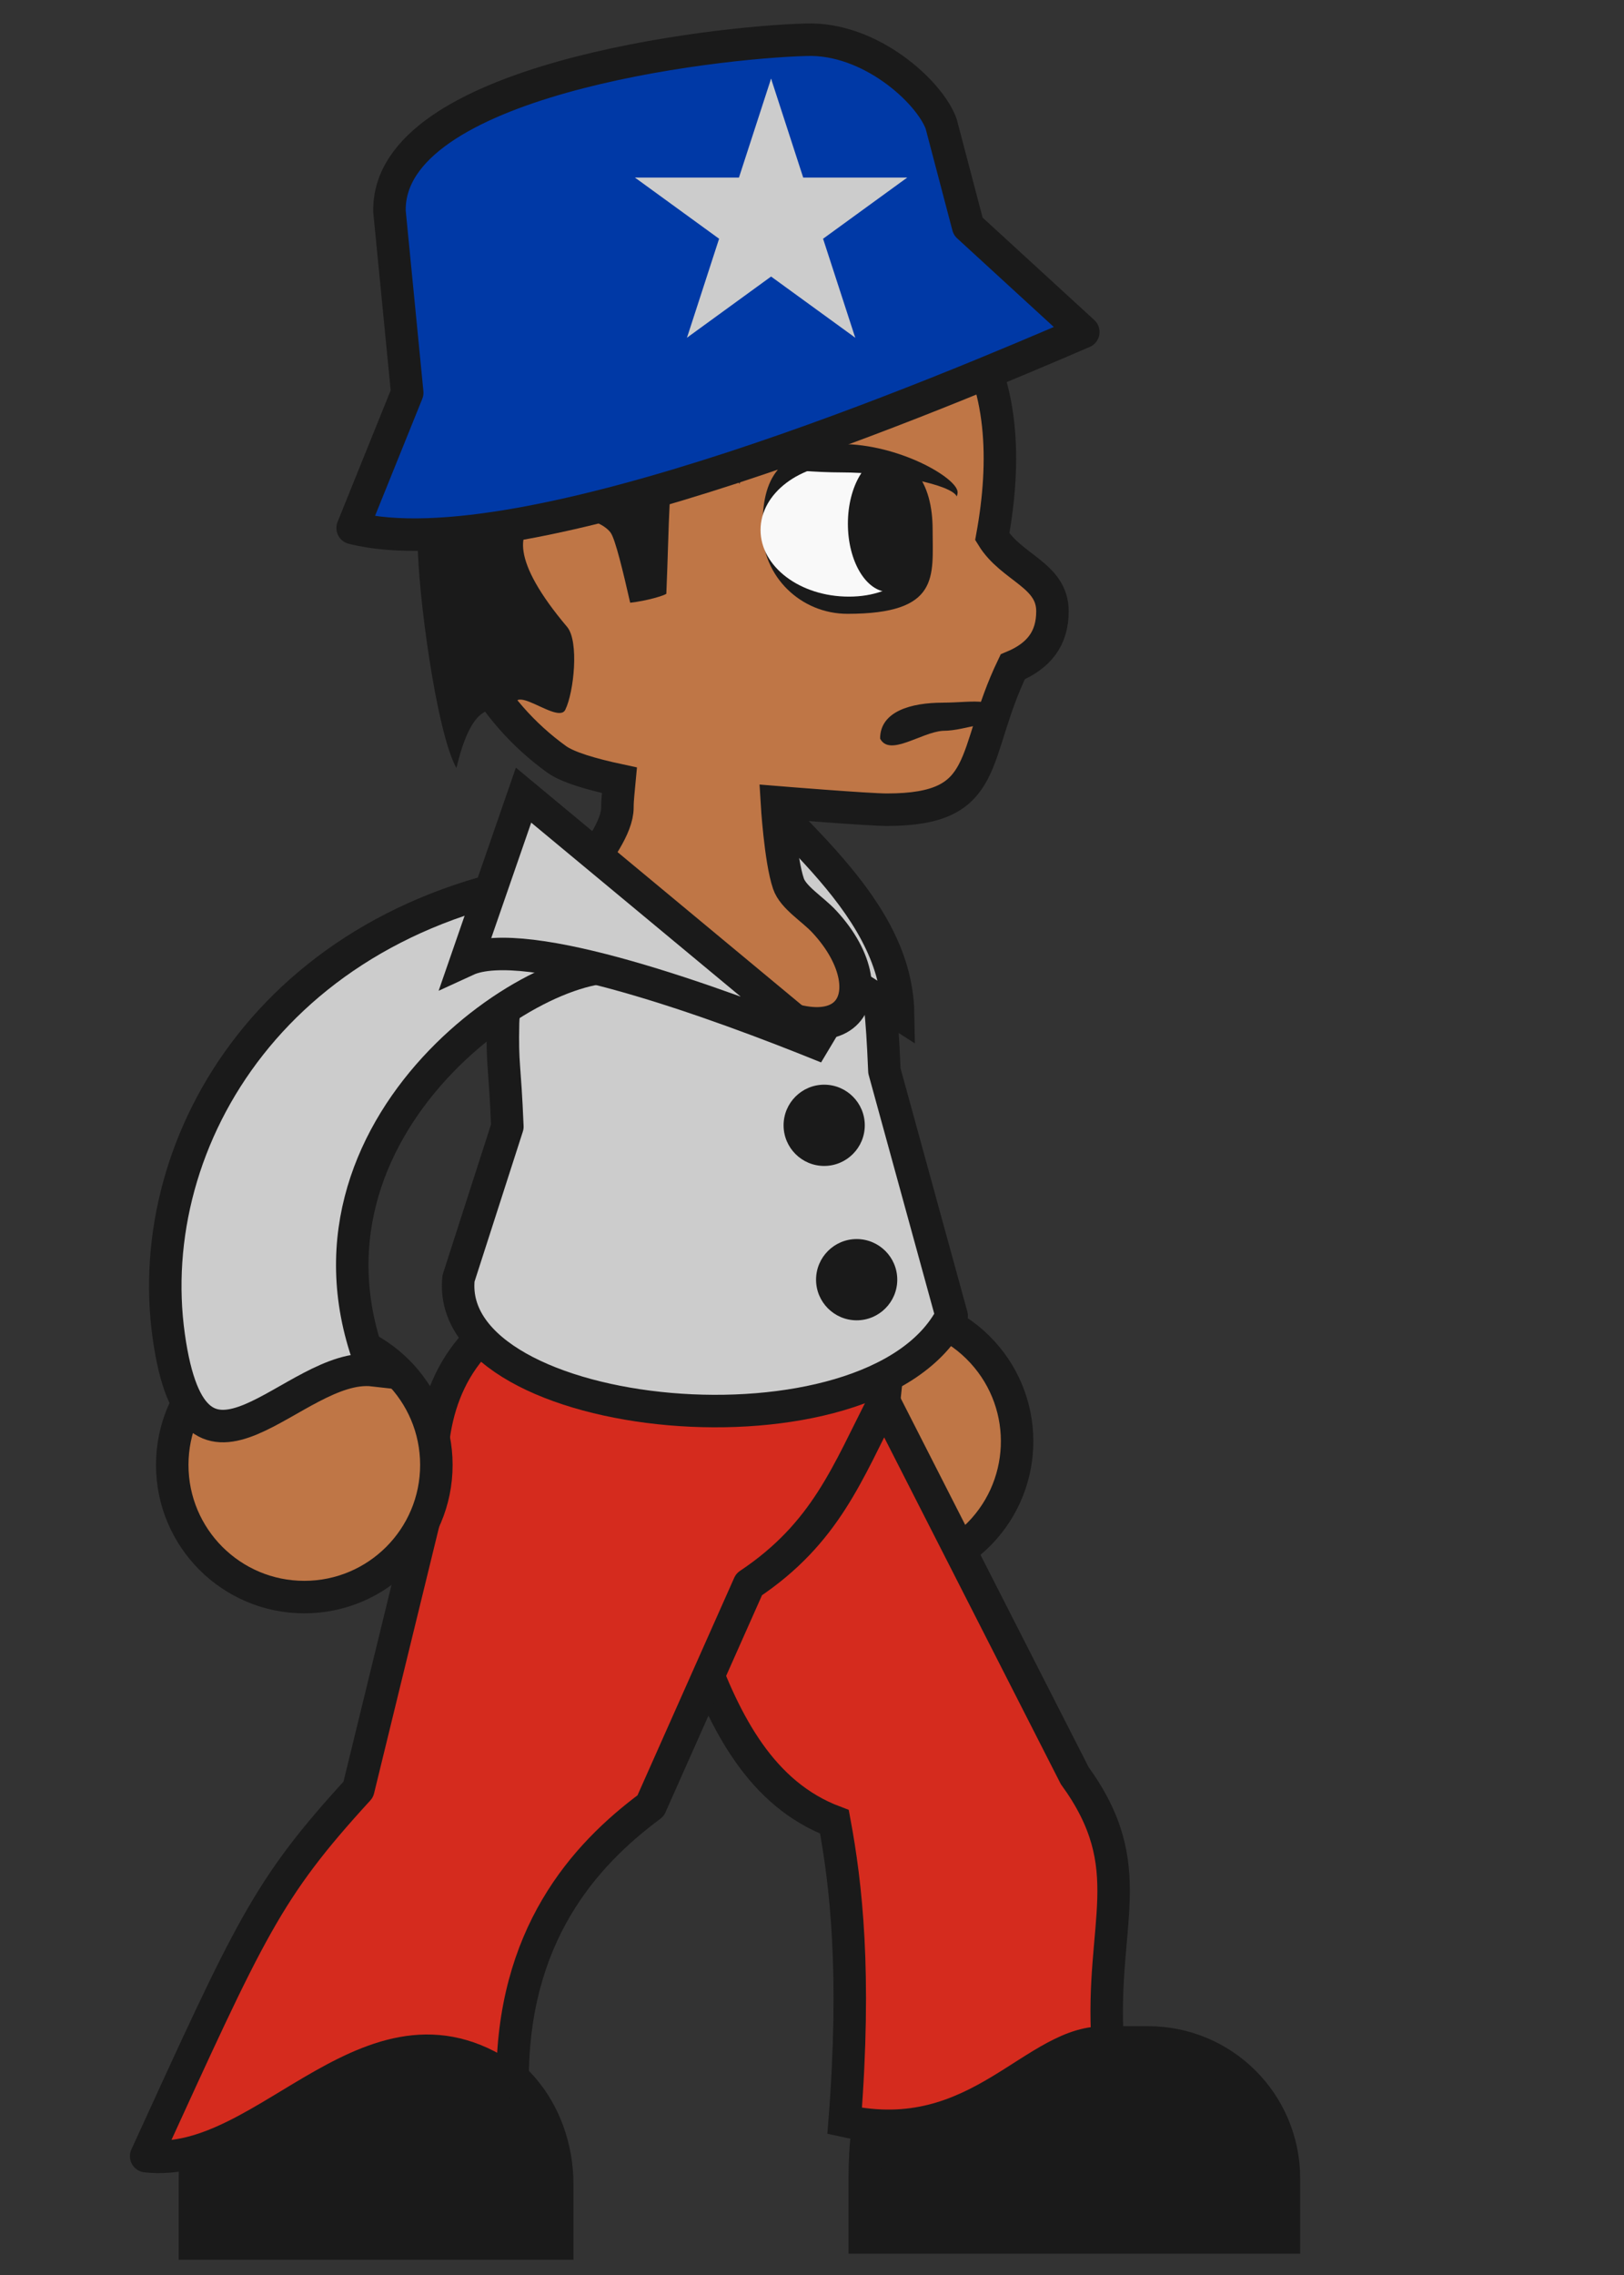 <?xml version="1.0" encoding="UTF-8" standalone="no"?>
<!-- Created with Inkscape (http://www.inkscape.org/) -->

<svg
   xmlns:dc="http://purl.org/dc/elements/1.1/"
   xmlns:cc="http://creativecommons.org/ns#"
   xmlns:rdf="http://www.w3.org/1999/02/22-rdf-syntax-ns#"
   xmlns:svg="http://www.w3.org/2000/svg"
   xmlns="http://www.w3.org/2000/svg"
   xmlns:xlink="http://www.w3.org/1999/xlink"
   xmlns:sodipodi="http://sodipodi.sourceforge.net/DTD/sodipodi-0.dtd"
   xmlns:inkscape="http://www.inkscape.org/namespaces/inkscape"
   width="50"
   height="70"
   id="svg3823"
   version="1.1"
   inkscape:version="0.48.5 r10040"
   sodipodi:docname="iasdf.svg">
  <rect width="100%" height="100%" fill="#333333" stroke="none"/>
  <defs
     id="defs3825" />
  <sodipodi:namedview
     id="base"
     pagecolor="#ffffff"
     bordercolor="#666666"
     borderopacity="1.0"
     inkscape:pageopacity="0.0"
     inkscape:pageshadow="2"
     inkscape:zoom="5.6568542"
     inkscape:cx="12.602035"
     inkscape:cy="27.954465"
     inkscape:document-units="px"
     inkscape:current-layer="layer1"
     showgrid="false"
     inkscape:window-width="1366"
     inkscape:window-height="715"
     inkscape:window-x="0"
     inkscape:window-y="0"
     inkscape:window-maximized="1"
     showguides="true"
     inkscape:guide-bbox="true" />
  <g
     inkscape:groupmode="layer"
     id="layer4"
     inkscape:label="pants"
     sodipodi:insensitive="true"
     style="display:none">
    <path
       sodipodi:nodetypes="ccccccc"
       inkscape:connector-curvature="0"
       id="path4431-3"
       d="m 27.031,42.75 8.062,8.625 c 2.608,2.847 0.984,4.532 1.281,8.219 -2.815,-0.149 -4.987,3.312 -10.219,2.406 0.449,-4.573 1.397,-7.269 0.943,-9.203 -5.663,-1.693 -5.839,-5.381 -8.224,-8.266 z"
       style="fill:#445016;fill-opacity:1;stroke:#1a1a1a;stroke-width:1"
       inkscape:transform-center-x="-5"
       inkscape:transform-center-y="7.5" />
    <path
       style="fill:#445016;fill-opacity:1;stroke:#1a1a1a;stroke-width:1;stroke-linecap:round;stroke-linejoin:round;stroke-miterlimit:4;stroke-opacity:1;stroke-dasharray:none"
       d="m 24.981,48.661 c 1.948,0.09 1.568,-1.774 1.827,-2.874 0.258,-1.1 0.339,-1.881 0.42,-2.662 l 0.304,-2.929 c -4.689,-2.185 -7.592,-2.001 -11.608,0.148 -3.069,1.642 -2.36,5.371 -1.374,6.606 1.339,1.677 2.479,1.345 4.427,1.435 z"
       id="path3887-8"
       inkscape:connector-curvature="0"
       sodipodi:nodetypes="scccssss" />
    <path
       style="fill:#445016;fill-opacity:1;stroke:#1a1a1a;stroke-width:1"
       d="m 14.094,45 -2.312,10.5 c -2.831,3.091 -4.44,2.446 -7.656,9.469 2.815,-0.149 5.612,-1.188 10.094,-0.844 -0.02,-4.495 3.753,-7.053 5.812,-8.578 L 22.25,46.781 z"
       id="rect4426-9"
       inkscape:connector-curvature="0"
       sodipodi:nodetypes="ccccccc" />
  </g>
  <g
     inkscape:label="Layer 1"
     inkscape:groupmode="layer"
     id="layer1"
     transform="translate(0,-982.362)">
    <g
       id="g4484"
       transform="matrix(-0.736,0.676,0.676,0.736,-644.812,249.866)"
       inkscape:transform-center-x="-1.6845164"
       inkscape:transform-center-y="11.018286">
      <path
         sodipodi:type="arc"
         style="fill:#bf7646;fill-opacity:1;stroke:#1a1a1a;stroke-width:1;stroke-linecap:square;stroke-linejoin:miter;stroke-miterlimit:4;stroke-opacity:1;stroke-dasharray:none"
         id="path4480"
         sodipodi:cx="9.8994951"
         sodipodi:cy="47.726135"
         sodipodi:rx="4.0658641"
         sodipodi:ry="4.0658641"
         d="m 13.965,47.726 c 0,2.246 -1.82,4.066 -4.066,4.066 -2.246,0 -4.066,-1.82 -4.066,-4.066 0,-2.246 1.82,-4.066 4.066,-4.066 2.246,0 4.066,1.82 4.066,4.066 z"
         transform="matrix(-1,0,0,1,40.448,979.711)" />
      <path
         style="fill:#445016;fill-opacity:1;stroke:#1a1a1a;stroke-width:1;stroke-linecap:square;stroke-linejoin:miter;stroke-miterlimit:4;stroke-opacity:1"
         d="m 22.196,1009.268 -1.728,2.907 c 2.572,-0.746 10.991,4.803 7.952,12.347 2.458,-0.281 5.499,4.661 6.302,-1.046 0.853,-6.063 -3.381,-13.122 -12.526,-14.207 z"
         id="path4482"
         inkscape:connector-curvature="0"
         sodipodi:nodetypes="cccsc"
         inkscape:transform-center-x="-4.476204"
         inkscape:transform-center-y="6.8258431" />
    </g>
    <path
       sodipodi:nodetypes="ssccsss"
       inkscape:connector-curvature="0"
       id="path4466"
       d="m 30.812,1045.206 c -2.32,0 -4.188,-0.257 -4.188,4.188 l 0,1.812 12.906,0 0,-1.812 c 0,-2.32 -1.868,-4.188 -4.188,-4.188 z"
       style="fill:#1a1a1a;fill-opacity:1;stroke:#1a1a1a;stroke-width:1;stroke-linecap:square;stroke-linejoin:miter;stroke-miterlimit:4;stroke-opacity:1;stroke-dasharray:none" />
    <path
       style="fill:#1a1a1a;fill-opacity:1;stroke:#1a1a1a;stroke-width:1;stroke-linecap:square;stroke-linejoin:miter;stroke-miterlimit:4;stroke-opacity:1;stroke-dasharray:none"
       d="M 9.62,1045.393 C 7.614,1045.393 6,1045.136 6,1049.581 l 0,1.812 11.156,0 0,-1.812 c 0,-2.32 -1.614,-4.188 -3.62,-4.188 z"
       id="rect4460"
       inkscape:connector-curvature="0"
       sodipodi:nodetypes="ssccsss" />
    <path
       sodipodi:nodetypes="ccccccc"
       inkscape:connector-curvature="0"
       id="path4431"
       d="m 27.031,1025.112 6.057,11.884 c 2.067,2.847 0.78,4.532 1.015,8.219 -2.231,-0.149 -3.952,3.312 -8.097,2.406 0.356,-4.573 0.044,-7.269 -0.315,-9.203 -4.487,-1.693 -4.43,-8.64 -6.816,-11.524 z"
       style="fill:#d52b1e;fill-opacity:1;stroke:#1a1a1a;stroke-width:1"
       inkscape:transform-center-x="-5"
       inkscape:transform-center-y="7.5" />
    <path
       style="fill:#d52b1e;fill-opacity:1;stroke:#1a1a1a;stroke-width:1;stroke-linecap:round;stroke-linejoin:round;stroke-miterlimit:4;stroke-opacity:1;stroke-dasharray:none"
       d="m 21.469,38.656 c -1.814,0.042 -3.523,0.613 -5.531,1.688 -2.349,1.257 -2.758,3.664 -2.625,5.375 L 11.031,55.062 C 8.2,58.153 7.717,59.321 4.5,66.344 c 3.743,0.425 7.02,-5.5 11.281,-2.283 -0.02,-4.495 2.191,-6.973 4.25,-8.498 L 23.062,48.75 c 2.374,-1.582 3.034,-3.457 4.156,-5.625 l 0.312,-2.938 c -2.345,-1.093 -4.249,-1.573 -6.062,-1.531 z"
       id="path3887"
       inkscape:connector-curvature="0"
       sodipodi:nodetypes="ssccccccccs"
       transform="translate(0,982.362)" />
    <path
       sodipodi:nodetypes="scccccccss"
       inkscape:connector-curvature="0"
       id="path3885"
       d="m 22.86,1009.472 c 1.927,0.366 3.69,1.08 4.093,2.8 l 0.033,5e-4 c 0.081,0.947 0.162,1.057 0.243,3.038 l 2.071,7.539 c -2.42,4.671 -15.652,3.365 -15.183,-1.152 l 1.504,-4.669 c -0.081,-1.981 -0.162,-1.843 -0.133,-3.195 0.029,-1.352 1.562,-5.465 3.489,-5.099 z"
       style="fill:#cccccc;fill-opacity:1;stroke:#1a1a1a;stroke-width:1;stroke-linecap:round;stroke-linejoin:round;stroke-miterlimit:4;stroke-opacity:1;stroke-dasharray:none" />
    <path
       sodipodi:nodetypes="cccc"
       inkscape:connector-curvature="0"
       id="path3912"
       d="m 21.407,1004.612 c 2.261,2.925 6.179,5.376 6.244,8.929 l -8.008,-5.142 z"
       style="fill:#cccccc;fill-opacity:1;stroke:#1a1a1a;stroke-width:1" />
    <path
       style="fill:#bf7646;fill-opacity:1;stroke:#1a1a1a;stroke-width:1"
       d="m 21.882,989.442 c -4.518,0 -8.167,5.141 -8.167,9.66 0,2.737 1.359,5.138 3.422,6.623 0.339,0.244 1.044,0.455 1.937,0.646 -0.024,0.271 -0.065,0.555 -0.065,0.84 0,1.196 -2.397,3.227 -2.003,3.994 0.5,0.972 3.962,0.419 4.585,0.917 4.452,3.555 5.923,0.885 3.782,-1.408 -0.36,-0.386 -0.954,-0.735 -1.099,-1.165 -0.252,-0.742 -0.356,-2.502 -0.356,-2.502 0,0 2.803,0.229 3.388,0.229 3.249,0 2.554,-1.651 3.874,-4.396 0.804,-0.336 1.223,-0.868 1.223,-1.71 0,-1.121 -1.258,-1.324 -1.853,-2.294 0.854,-4.681 -0.312,-9.434 -8.668,-9.434 z"
       id="path3877"
       inkscape:connector-curvature="0"
       sodipodi:nodetypes="ssccssssscscscs" />
    <path
       style="fill:#1a1a1a;fill-opacity:1;stroke:none"
       d="m 28.714,998.669 c 0,1.425 0.241,2.58 -2.62,2.58 -1.447,0 -2.62,-1.155 -2.62,-2.58 0,-1.328 0.25,-2.58 2.62,-2.58 2.032,0 2.62,1.155 2.62,2.58 z"
       id="path3838"
       inkscape:connector-curvature="0"
       sodipodi:nodetypes="sssss" />
    <path
       inkscape:connector-curvature="0"
       style="fill:#f9f9f9;fill-opacity:1;stroke:none"
       d="m 28.519,998.669 c 0,1.133 -0.879,2.051 -2.382,2.051 -1.503,0 -2.721,-0.918 -2.721,-2.051 0,-1.133 1.218,-2.052 2.721,-2.052 1.503,0 2.382,0.919 2.382,2.052 z"
       id="path3843"
       sodipodi:nodetypes="sssss" />
    <path
       id="path3841"
       d="m 28.623,998.477 c 0,1.16 -0.563,2.1 -1.259,2.1 -0.695,0 -1.259,-0.94 -1.259,-2.1 0,-1.16 0.563,-2.1 1.259,-2.1 0.695,0 1.259,0.94 1.259,2.1 z"
       style="fill:#1a1a1a;fill-opacity:1;stroke:none"
       inkscape:connector-curvature="0" />
    <path
       style="fill:#1a1a1a;fill-opacity:1;stroke:none"
       d="m 25.9,996.024 c -1.772,0 -3.114,-0.227 -3.114,0.605 0,0.096 -0.061,0.538 -0.024,0.629 0.263,-0.707 1.555,-0.36 3.138,-0.36 1.551,0 3.399,0.377 3.557,0.74 0.014,-0.041 0.026,-0.085 0.026,-0.128 0,-0.44 -1.81,-1.485 -3.582,-1.485 z"
       id="path3892"
       inkscape:connector-curvature="0"
       sodipodi:nodetypes="sscscss" />
    <path
       style="fill:#1a1a1a;fill-opacity:1;stroke:none"
       d="m 21.896,988.136 c -2.622,0 -6.152,1.343 -7.89,4.047 -1.257,1.955 -1.144,5.016 -1.144,6.913 0,1.414 0.555,5.746 1.19,6.9 0.427,-1.814 1.08,-2.308 2.007,-1.206 -0.83,-1.948 1.081,-0.054 1.345,-0.589 0.268,-0.544 0.428,-2.109 0.056,-2.55 -3.474,-4.112 0.748,-3.738 1.342,-2.896 0.142,0.201 0.378,1.178 0.6,2.153 0.542,-0.062 1.06,-0.226 1.113,-0.277 0.094,-2.188 0.068,-3.815 0.332,-4.069 1.089,-1.044 7.125,-3.439 8.966,-3.439 0.68,0 0.22,-1.147 0.146,-1.566 -0.414,-2.328 -3.302,-3.421 -8.062,-3.421 z"
       id="path3902"
       inkscape:connector-curvature="0"
       sodipodi:nodetypes="sssccsssccssss" />
    <path
       style="fill:#0039a6;fill-opacity:1;stroke:#1a1a1a;stroke-width:1;stroke-linecap:round;stroke-linejoin:round;stroke-miterlimit:4;stroke-opacity:1;stroke-dasharray:none"
       d="m 11.99,988.853 0.548,5.593 -1.681,4.162 c 5.274,1.338 18.391,-4.266 22.496,-6.03 l -3.546,-3.251 -0.831,-3.157 c -0.361,-0.99 -2.188,-2.653 -4.153,-2.585 -2.883,0.076 -12.888,1.241 -12.832,5.268 z"
       id="rect3880"
       inkscape:connector-curvature="0"
       sodipodi:nodetypes="cccccccc" />
    <path
       style="fill:#1a1a1a;fill-opacity:1;stroke:none"
       d="m 29.025,1003.983 c -0.976,0 -1.928,0.267 -1.928,1.105 0.291,0.567 1.265,-0.194 1.928,-0.239 0.803,0 1.484,-0.49 1.699,0.139 0.046,-0.136 0.078,-0.264 0.078,-0.413 0,-0.838 -0.801,-0.593 -1.777,-0.593 z"
       id="path3897"
       inkscape:connector-curvature="0"
       sodipodi:nodetypes="scccss" />
    <path
       sodipodi:type="arc"
       style="fill:#bf7646;fill-opacity:1;stroke:#1a1a1a;stroke-width:1;stroke-linecap:square;stroke-linejoin:miter;stroke-miterlimit:4;stroke-opacity:1;stroke-dasharray:none"
       id="path4473"
       sodipodi:cx="9.8994951"
       sodipodi:cy="47.726135"
       sodipodi:rx="4.0658641"
       sodipodi:ry="4.0658641"
       d="m 13.965,47.726 c 0,2.246 -1.82,4.066 -4.066,4.066 -2.246,0 -4.066,-1.82 -4.066,-4.066 0,-2.246 1.82,-4.066 4.066,-4.066 2.246,0 4.066,1.82 4.066,4.066 z"
       transform="translate(-0.53,979.711)" />
    <path
       style="fill:#cccccc;fill-opacity:1;stroke:#1a1a1a;stroke-width:1;stroke-linecap:square;stroke-linejoin:miter;stroke-miterlimit:4;stroke-opacity:1"
       d="m 17.722,1009.268 1.728,2.907 c -2.572,-0.746 -10.991,4.803 -7.952,12.347 -2.458,-0.281 -5.499,4.661 -6.302,-1.046 -0.853,-6.063 3.381,-13.122 12.526,-14.207 z"
       id="rect4468"
       inkscape:connector-curvature="0"
       sodipodi:nodetypes="cccsc"
       inkscape:transform-center-x="4.476205"
       inkscape:transform-center-y="6.8258145" />
    <path
       style="fill:#cccccc;fill-opacity:1;stroke:#1a1a1a;stroke-width:1;stroke-linecap:square;stroke-linejoin:miter"
       d="m 16.119,1006.828 9.349,7.761 c -3.454,-1.403 -9.299,-3.518 -11.107,-2.686 z"
       id="path3910"
       inkscape:connector-curvature="0"
       sodipodi:nodetypes="cccc" />
    <path
       sodipodi:type="arc"
       style="fill:#1a1a1a;fill-opacity:1;stroke:none"
       id="path4422"
       sodipodi:cx="25.125"
       sodipodi:cy="35"
       sodipodi:rx="1.25"
       sodipodi:ry="1.25"
       d="m 26.375,35 c 0,0.69 -0.56,1.25 -1.25,1.25 -0.69,0 -1.25,-0.56 -1.25,-1.25 0,-0.69 0.56,-1.25 1.25,-1.25 0.69,0 1.25,0.56 1.25,1.25 z"
       transform="translate(0.25,981.987)" />
    <path
       transform="translate(1.25,986.737)"
       d="m 26.375,35 c 0,0.69 -0.56,1.25 -1.25,1.25 -0.69,0 -1.25,-0.56 -1.25,-1.25 0,-0.69 0.56,-1.25 1.25,-1.25 0.69,0 1.25,0.56 1.25,1.25 z"
       sodipodi:ry="1.25"
       sodipodi:rx="1.25"
       sodipodi:cy="35"
       sodipodi:cx="25.125"
       id="path4424"
       style="fill:#1a1a1a;fill-opacity:1;stroke:none"
       sodipodi:type="arc" />
    <g
       id="g4287"
       transform="matrix(2.203,0,0,2.203,82.077,964.569)">
      <g
         transform="translate(-27.723,10.573)"
         id="g4891" />
    </g>
    <g
       transform="matrix(2.203,0,0,2.203,23.74,989.188)"
       id="g4981"
       style="fill:#cccccc;fill-opacity:1">
      <g
         id="f"
         style="fill:#cccccc;fill-opacity:1">
        <g
           id="t"
           style="fill:#cccccc;fill-opacity:1">
          <path
             id="o"
             transform="matrix(0.951,0.309,-0.309,0.951,-0.618,-0.098)"
             d="M 0,-2 V 0 H 1 z"
             inkscape:connector-curvature="0"
             style="fill:#cccccc;fill-opacity:1" />
          <use
             id="use4273"
             transform="scale(-1,1)"
             xlink:href="#o"
             x="0"
             y="0"
             width="1"
             height="1"
             style="fill:#cccccc;fill-opacity:1" />
        </g>
        <use
           id="use4275"
           transform="matrix(0.309,0.951,-0.951,0.309,0,0)"
           xlink:href="#t"
           x="0"
           y="0"
           width="1"
           height="1"
           style="fill:#cccccc;fill-opacity:1" />
      </g>
      <use
         id="use4277"
         transform="matrix(0.309,-0.951,0.951,0.309,0,0)"
         xlink:href="#t"
         x="0"
         y="0"
         width="1"
         height="1"
         style="fill:#cccccc;fill-opacity:1" />
      <use
         id="use4279"
         transform="matrix(-0.809,0.588,-0.588,-0.809,0,0)"
         xlink:href="#f"
         x="0"
         y="0"
         width="1"
         height="1"
         style="fill:#cccccc;fill-opacity:1" />
    </g>
    <g
       id="g5152"
       transform="matrix(12.472,0,0,12.472,113.062,971.891)">
      <path
         id="path5129"
         d="M 20,12 H -4 V -4 h 24 z"
         inkscape:connector-curvature="0"
         style="fill:#d52b1e" />
      <path
         id="path5131"
         d="M 4,4 H 20 V -4 H -4 z"
         inkscape:connector-curvature="0"
         style="fill:#ffffff" />
      <path
         id="path5133"
         d="M 4,4 H -4 V -4 H 4 z"
         inkscape:connector-curvature="0"
         style="fill:#0039a6" />
      <g
         id="f-1">
        <g
           id="t-4">
          <path
             id="o-4"
             transform="matrix(0.951,0.309,-0.309,0.951,-0.618,-0.098)"
             d="M 0,-2 V 0 H 1 z"
             inkscape:connector-curvature="0"
             style="fill:#ffffff" />
          <use
             id="use5138"
             transform="scale(-1,1)"
             xlink:href="#o-4"
             x="0"
             y="0"
             width="1"
             height="1" />
        </g>
        <use
           id="use5140"
           transform="matrix(0.309,0.951,-0.951,0.309,0,0)"
           xlink:href="#t-4"
           x="0"
           y="0"
           width="1"
           height="1" />
      </g>
      <use
         id="use5142"
         transform="matrix(0.309,-0.951,0.951,0.309,0,0)"
         xlink:href="#t-4"
         x="0"
         y="0"
         width="1"
         height="1" />
      <use
         id="use5144"
         transform="matrix(-0.809,0.588,-0.588,-0.809,0,0)"
         xlink:href="#f-1"
         x="0"
         y="0"
         width="1"
         height="1" />
    </g>
  </g>
</svg>
